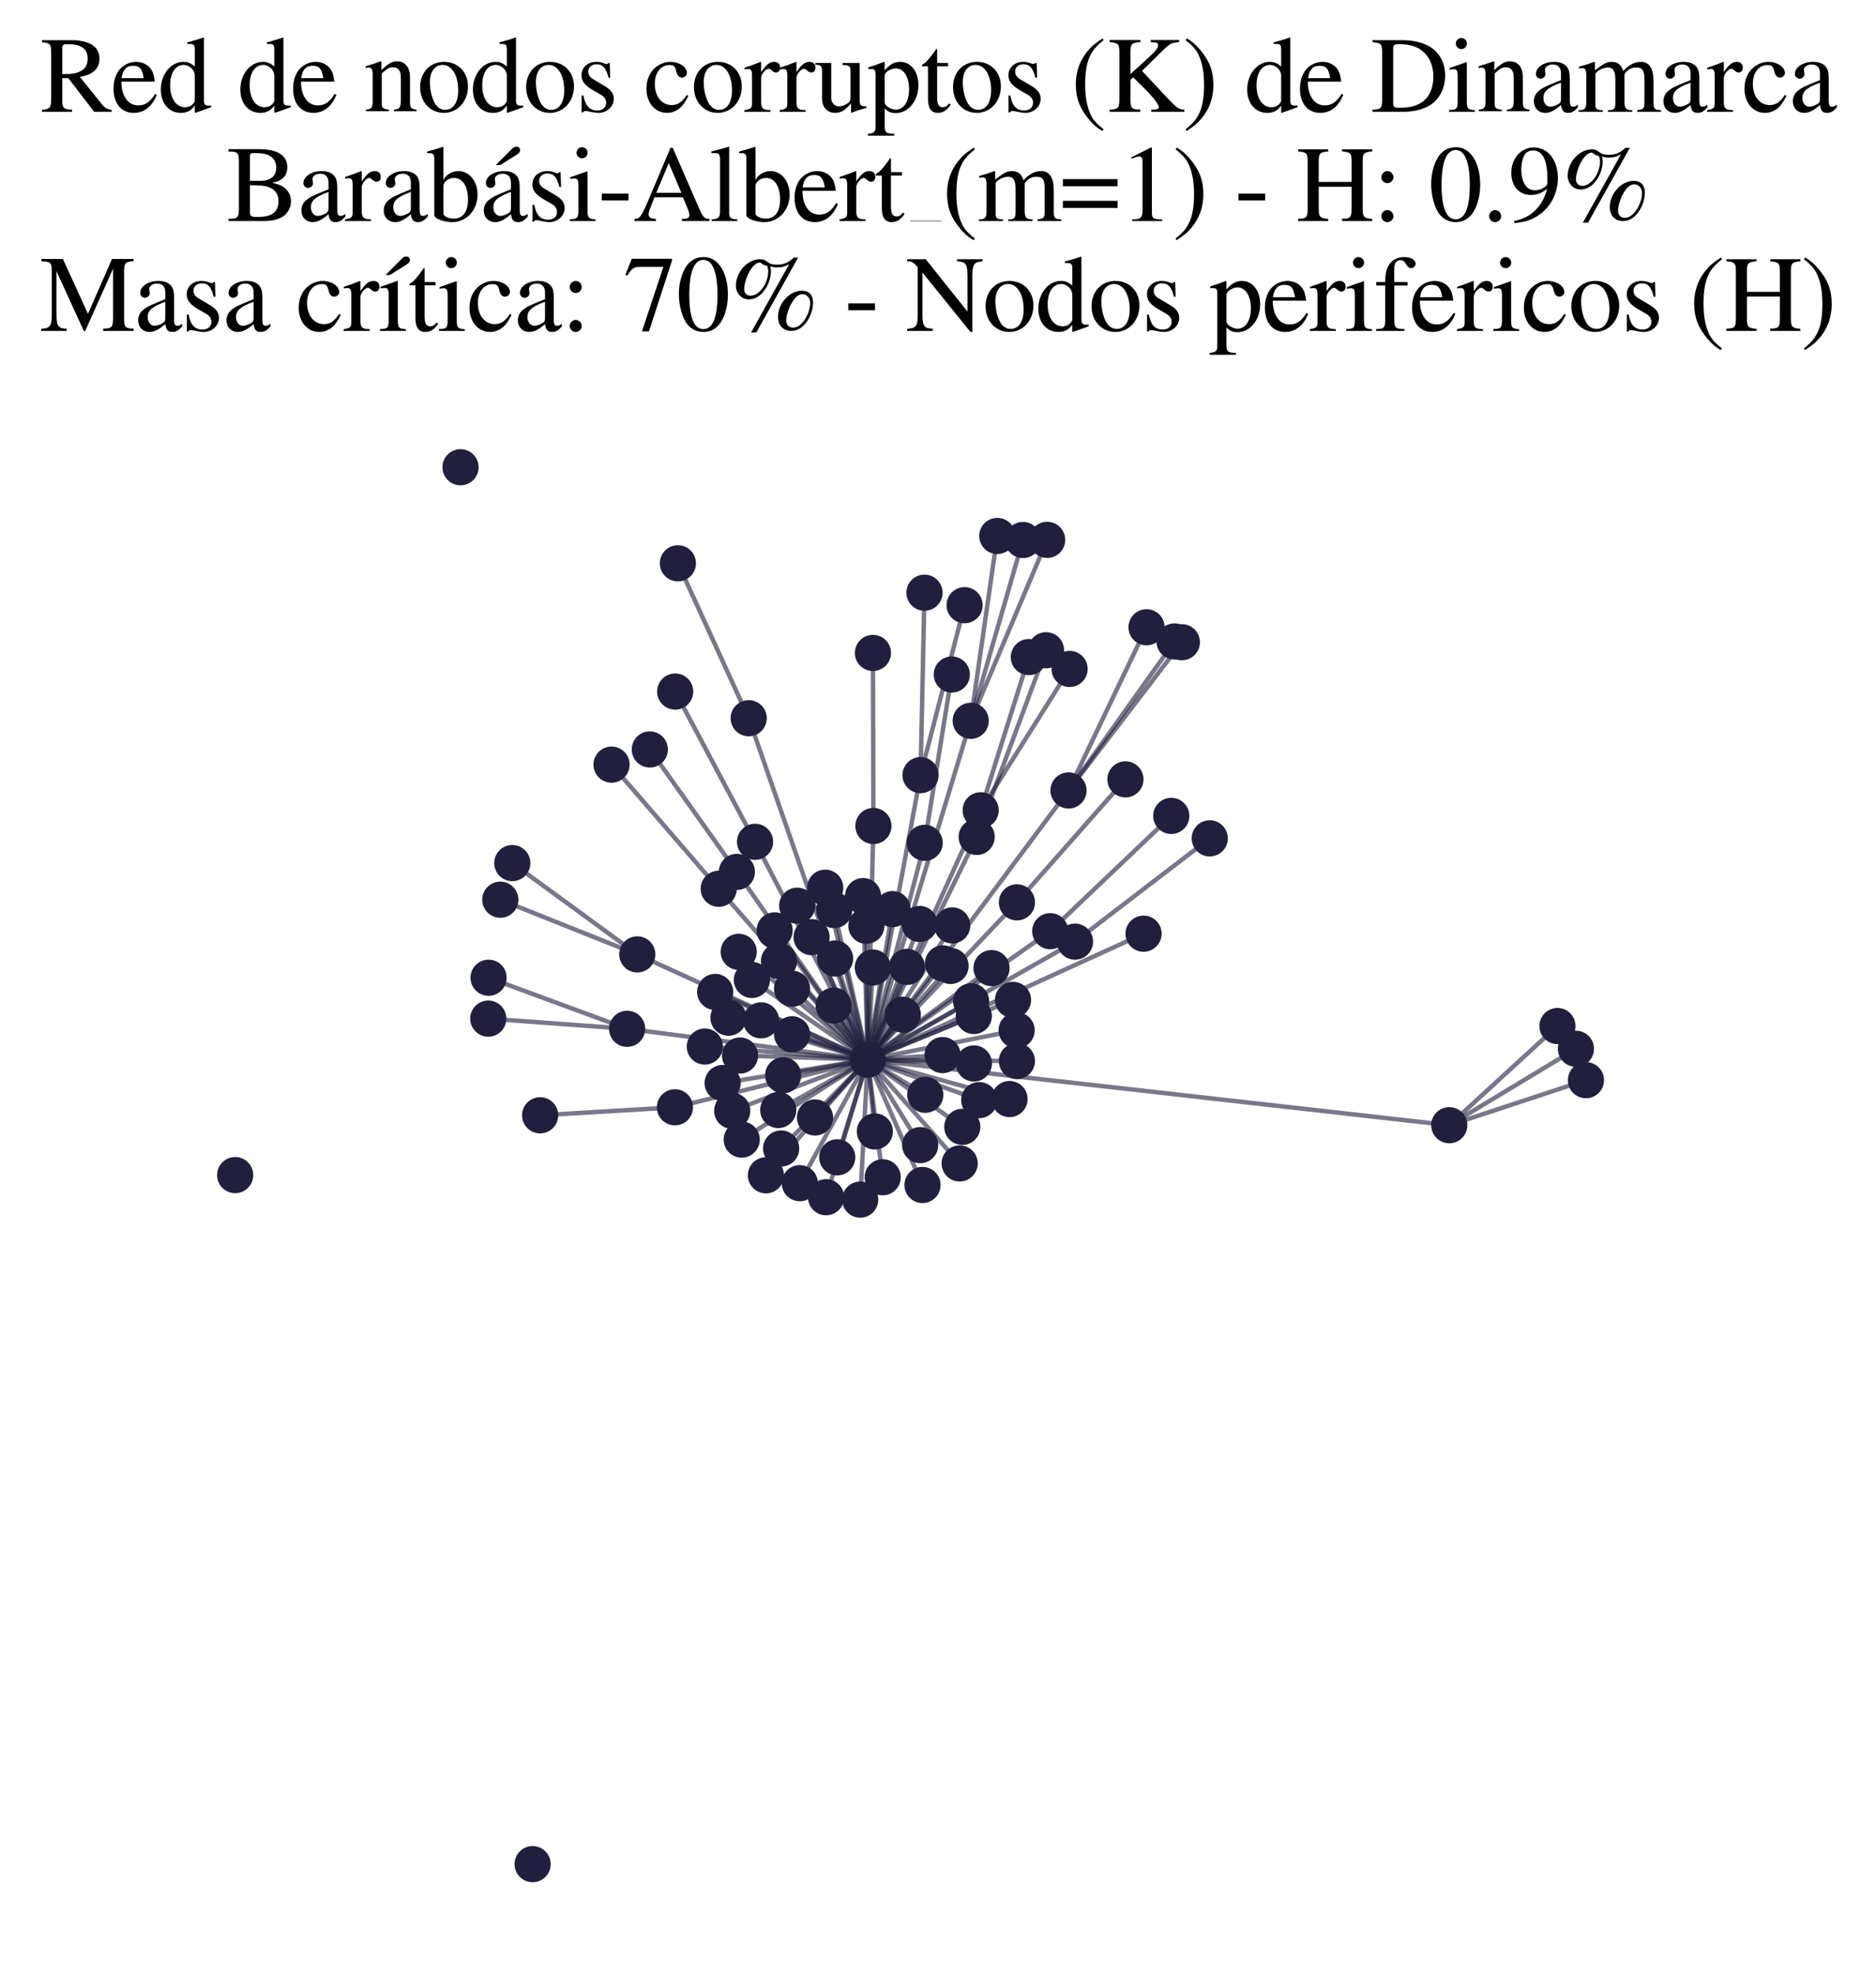 <?xml version="1.0" encoding="utf-8" standalone="no"?>
<!DOCTYPE svg PUBLIC "-//W3C//DTD SVG 1.1//EN"
  "http://www.w3.org/Graphics/SVG/1.1/DTD/svg11.dtd">
<svg xmlns:xlink="http://www.w3.org/1999/xlink" width="169.253pt" height="178.045pt" viewBox="0 0 169.253 178.045" xmlns="http://www.w3.org/2000/svg" version="1.1">
 <defs>
  <style type="text/css">*{stroke-linejoin: round; stroke-linecap: butt}</style>
 </defs>
 <g id="figure_1">
  <g id="patch_1">
   <path d="M 0 178.045 
L 169.253 178.045 
L 169.253 0 
L 0 0 
z
" style="fill: #ffffff"/>
  </g>
  <g id="axes_1">
   <g id="LineCollection_1">
    <path d="M 78.285 95.587 
L 67.837 88.391 
" clip-path="url(#pcc030ea78a)" style="fill: none; stroke: #201f3d; stroke-opacity: 0.6; stroke-width: 0.4"/>
    <path d="M 78.285 95.587 
L 69.889 83.919 
" clip-path="url(#pcc030ea78a)" style="fill: none; stroke: #201f3d; stroke-opacity: 0.6; stroke-width: 0.4"/>
    <path d="M 78.285 95.587 
L 68.121 75.931 
" clip-path="url(#pcc030ea78a)" style="fill: none; stroke: #201f3d; stroke-opacity: 0.6; stroke-width: 0.4"/>
    <path d="M 78.285 95.587 
L 74.528 107.99 
" clip-path="url(#pcc030ea78a)" style="fill: none; stroke: #201f3d; stroke-opacity: 0.6; stroke-width: 0.4"/>
    <path d="M 78.285 95.587 
L 78.747 87.27 
" clip-path="url(#pcc030ea78a)" style="fill: none; stroke: #201f3d; stroke-opacity: 0.6; stroke-width: 0.4"/>
    <path d="M 78.285 95.587 
L 83.228 106.886 
" clip-path="url(#pcc030ea78a)" style="fill: none; stroke: #201f3d; stroke-opacity: 0.6; stroke-width: 0.4"/>
    <path d="M 78.285 95.587 
L 56.58 92.797 
" clip-path="url(#pcc030ea78a)" style="fill: none; stroke: #201f3d; stroke-opacity: 0.6; stroke-width: 0.4"/>
    <path d="M 78.285 95.587 
L 91.395 90.192 
" clip-path="url(#pcc030ea78a)" style="fill: none; stroke: #201f3d; stroke-opacity: 0.6; stroke-width: 0.4"/>
    <path d="M 78.285 95.587 
L 87.577 65.017 
" clip-path="url(#pcc030ea78a)" style="fill: none; stroke: #201f3d; stroke-opacity: 0.6; stroke-width: 0.4"/>
    <path d="M 78.285 95.587 
L 78.93 102.058 
" clip-path="url(#pcc030ea78a)" style="fill: none; stroke: #201f3d; stroke-opacity: 0.6; stroke-width: 0.4"/>
    <path d="M 78.285 95.587 
L 96.986 84.935 
" clip-path="url(#pcc030ea78a)" style="fill: none; stroke: #201f3d; stroke-opacity: 0.6; stroke-width: 0.4"/>
    <path d="M 78.285 95.587 
L 83.425 76.022 
" clip-path="url(#pcc030ea78a)" style="fill: none; stroke: #201f3d; stroke-opacity: 0.6; stroke-width: 0.4"/>
    <path d="M 78.285 95.587 
L 78.799 74.504 
" clip-path="url(#pcc030ea78a)" style="fill: none; stroke: #201f3d; stroke-opacity: 0.6; stroke-width: 0.4"/>
    <path d="M 78.285 95.587 
L 70.213 100.124 
" clip-path="url(#pcc030ea78a)" style="fill: none; stroke: #201f3d; stroke-opacity: 0.6; stroke-width: 0.4"/>
    <path d="M 78.285 95.587 
L 83.051 69.918 
" clip-path="url(#pcc030ea78a)" style="fill: none; stroke: #201f3d; stroke-opacity: 0.6; stroke-width: 0.4"/>
    <path d="M 78.285 95.587 
L 96.402 71.299 
" clip-path="url(#pcc030ea78a)" style="fill: none; stroke: #201f3d; stroke-opacity: 0.6; stroke-width: 0.4"/>
    <path d="M 78.285 95.587 
L 87.865 95.924 
" clip-path="url(#pcc030ea78a)" style="fill: none; stroke: #201f3d; stroke-opacity: 0.6; stroke-width: 0.4"/>
    <path d="M 78.285 95.587 
L 88.477 73.087 
" clip-path="url(#pcc030ea78a)" style="fill: none; stroke: #201f3d; stroke-opacity: 0.6; stroke-width: 0.4"/>
    <path d="M 78.285 95.587 
L 64.843 80.168 
" clip-path="url(#pcc030ea78a)" style="fill: none; stroke: #201f3d; stroke-opacity: 0.6; stroke-width: 0.4"/>
    <path d="M 78.285 95.587 
L 91.747 81.391 
" clip-path="url(#pcc030ea78a)" style="fill: none; stroke: #201f3d; stroke-opacity: 0.6; stroke-width: 0.4"/>
    <path d="M 78.285 95.587 
L 87.615 90.32 
" clip-path="url(#pcc030ea78a)" style="fill: none; stroke: #201f3d; stroke-opacity: 0.6; stroke-width: 0.4"/>
    <path d="M 78.285 95.587 
L 85.072 86.898 
" clip-path="url(#pcc030ea78a)" style="fill: none; stroke: #201f3d; stroke-opacity: 0.6; stroke-width: 0.4"/>
    <path d="M 78.285 95.587 
L 73.531 100.795 
" clip-path="url(#pcc030ea78a)" style="fill: none; stroke: #201f3d; stroke-opacity: 0.6; stroke-width: 0.4"/>
    <path d="M 78.285 95.587 
L 67.548 64.783 
" clip-path="url(#pcc030ea78a)" style="fill: none; stroke: #201f3d; stroke-opacity: 0.6; stroke-width: 0.4"/>
    <path d="M 78.285 95.587 
L 91.081 99.134 
" clip-path="url(#pcc030ea78a)" style="fill: none; stroke: #201f3d; stroke-opacity: 0.6; stroke-width: 0.4"/>
    <path d="M 78.285 95.587 
L 88.116 75.491 
" clip-path="url(#pcc030ea78a)" style="fill: none; stroke: #201f3d; stroke-opacity: 0.6; stroke-width: 0.4"/>
    <path d="M 78.285 95.587 
L 69.102 106.011 
" clip-path="url(#pcc030ea78a)" style="fill: none; stroke: #201f3d; stroke-opacity: 0.6; stroke-width: 0.4"/>
    <path d="M 78.285 95.587 
L 83.479 98.75 
" clip-path="url(#pcc030ea78a)" style="fill: none; stroke: #201f3d; stroke-opacity: 0.6; stroke-width: 0.4"/>
    <path d="M 78.285 95.587 
L 130.754 101.494 
" clip-path="url(#pcc030ea78a)" style="fill: none; stroke: #201f3d; stroke-opacity: 0.6; stroke-width: 0.4"/>
    <path d="M 78.285 95.587 
L 86.817 101.644 
" clip-path="url(#pcc030ea78a)" style="fill: none; stroke: #201f3d; stroke-opacity: 0.6; stroke-width: 0.4"/>
    <path d="M 78.285 95.587 
L 60.893 99.879 
" clip-path="url(#pcc030ea78a)" style="fill: none; stroke: #201f3d; stroke-opacity: 0.6; stroke-width: 0.4"/>
    <path d="M 78.285 95.587 
L 66.059 100.198 
" clip-path="url(#pcc030ea78a)" style="fill: none; stroke: #201f3d; stroke-opacity: 0.6; stroke-width: 0.4"/>
    <path d="M 78.285 95.587 
L 63.588 94.399 
" clip-path="url(#pcc030ea78a)" style="fill: none; stroke: #201f3d; stroke-opacity: 0.6; stroke-width: 0.4"/>
    <path d="M 78.285 95.587 
L 103.173 84.217 
" clip-path="url(#pcc030ea78a)" style="fill: none; stroke: #201f3d; stroke-opacity: 0.6; stroke-width: 0.4"/>
    <path d="M 78.285 95.587 
L 66.482 78.644 
" clip-path="url(#pcc030ea78a)" style="fill: none; stroke: #201f3d; stroke-opacity: 0.6; stroke-width: 0.4"/>
    <path d="M 78.285 95.587 
L 64.524 89.475 
" clip-path="url(#pcc030ea78a)" style="fill: none; stroke: #201f3d; stroke-opacity: 0.6; stroke-width: 0.4"/>
    <path d="M 78.285 95.587 
L 79.637 106.188 
" clip-path="url(#pcc030ea78a)" style="fill: none; stroke: #201f3d; stroke-opacity: 0.6; stroke-width: 0.4"/>
    <path d="M 78.285 95.587 
L 68.662 92.035 
" clip-path="url(#pcc030ea78a)" style="fill: none; stroke: #201f3d; stroke-opacity: 0.6; stroke-width: 0.4"/>
    <path d="M 78.285 95.587 
L 70.657 96.989 
" clip-path="url(#pcc030ea78a)" style="fill: none; stroke: #201f3d; stroke-opacity: 0.6; stroke-width: 0.4"/>
    <path d="M 78.285 95.587 
L 70.281 86.691 
" clip-path="url(#pcc030ea78a)" style="fill: none; stroke: #201f3d; stroke-opacity: 0.6; stroke-width: 0.4"/>
    <path d="M 78.285 95.587 
L 57.497 86.087 
" clip-path="url(#pcc030ea78a)" style="fill: none; stroke: #201f3d; stroke-opacity: 0.6; stroke-width: 0.4"/>
    <path d="M 78.285 95.587 
L 66.918 102.792 
" clip-path="url(#pcc030ea78a)" style="fill: none; stroke: #201f3d; stroke-opacity: 0.6; stroke-width: 0.4"/>
    <path d="M 78.285 95.587 
L 94.753 83.993 
" clip-path="url(#pcc030ea78a)" style="fill: none; stroke: #201f3d; stroke-opacity: 0.6; stroke-width: 0.4"/>
    <path d="M 78.285 95.587 
L 85.039 95.169 
" clip-path="url(#pcc030ea78a)" style="fill: none; stroke: #201f3d; stroke-opacity: 0.6; stroke-width: 0.4"/>
    <path d="M 78.285 95.587 
L 78.164 83.507 
" clip-path="url(#pcc030ea78a)" style="fill: none; stroke: #201f3d; stroke-opacity: 0.6; stroke-width: 0.4"/>
    <path d="M 78.285 95.587 
L 85.909 83.472 
" clip-path="url(#pcc030ea78a)" style="fill: none; stroke: #201f3d; stroke-opacity: 0.6; stroke-width: 0.4"/>
    <path d="M 78.285 95.587 
L 65.196 97.687 
" clip-path="url(#pcc030ea78a)" style="fill: none; stroke: #201f3d; stroke-opacity: 0.6; stroke-width: 0.4"/>
    <path d="M 78.285 95.587 
L 89.455 87.322 
" clip-path="url(#pcc030ea78a)" style="fill: none; stroke: #201f3d; stroke-opacity: 0.6; stroke-width: 0.4"/>
    <path d="M 78.285 95.587 
L 71.461 93.295 
" clip-path="url(#pcc030ea78a)" style="fill: none; stroke: #201f3d; stroke-opacity: 0.6; stroke-width: 0.4"/>
    <path d="M 78.285 95.587 
L 74.449 80.072 
" clip-path="url(#pcc030ea78a)" style="fill: none; stroke: #201f3d; stroke-opacity: 0.6; stroke-width: 0.4"/>
    <path d="M 78.285 95.587 
L 80.525 82.005 
" clip-path="url(#pcc030ea78a)" style="fill: none; stroke: #201f3d; stroke-opacity: 0.6; stroke-width: 0.4"/>
    <path d="M 78.285 95.587 
L 73.221 84.532 
" clip-path="url(#pcc030ea78a)" style="fill: none; stroke: #201f3d; stroke-opacity: 0.6; stroke-width: 0.4"/>
    <path d="M 78.285 95.587 
L 75.344 86.458 
" clip-path="url(#pcc030ea78a)" style="fill: none; stroke: #201f3d; stroke-opacity: 0.6; stroke-width: 0.4"/>
    <path d="M 78.285 95.587 
L 88.346 99.231 
" clip-path="url(#pcc030ea78a)" style="fill: none; stroke: #201f3d; stroke-opacity: 0.6; stroke-width: 0.4"/>
    <path d="M 78.285 95.587 
L 85.76 87.128 
" clip-path="url(#pcc030ea78a)" style="fill: none; stroke: #201f3d; stroke-opacity: 0.6; stroke-width: 0.4"/>
    <path d="M 78.285 95.587 
L 77.867 80.828 
" clip-path="url(#pcc030ea78a)" style="fill: none; stroke: #201f3d; stroke-opacity: 0.6; stroke-width: 0.4"/>
    <path d="M 78.285 95.587 
L 91.72 92.932 
" clip-path="url(#pcc030ea78a)" style="fill: none; stroke: #201f3d; stroke-opacity: 0.6; stroke-width: 0.4"/>
    <path d="M 78.285 95.587 
L 72.158 106.724 
" clip-path="url(#pcc030ea78a)" style="fill: none; stroke: #201f3d; stroke-opacity: 0.6; stroke-width: 0.4"/>
    <path d="M 78.285 95.587 
L 75.537 104.389 
" clip-path="url(#pcc030ea78a)" style="fill: none; stroke: #201f3d; stroke-opacity: 0.6; stroke-width: 0.4"/>
    <path d="M 78.285 95.587 
L 82.965 83.342 
" clip-path="url(#pcc030ea78a)" style="fill: none; stroke: #201f3d; stroke-opacity: 0.6; stroke-width: 0.4"/>
    <path d="M 78.285 95.587 
L 65.722 91.797 
" clip-path="url(#pcc030ea78a)" style="fill: none; stroke: #201f3d; stroke-opacity: 0.6; stroke-width: 0.4"/>
    <path d="M 78.285 95.587 
L 86.581 104.942 
" clip-path="url(#pcc030ea78a)" style="fill: none; stroke: #201f3d; stroke-opacity: 0.6; stroke-width: 0.4"/>
    <path d="M 78.285 95.587 
L 66.647 85.854 
" clip-path="url(#pcc030ea78a)" style="fill: none; stroke: #201f3d; stroke-opacity: 0.6; stroke-width: 0.4"/>
    <path d="M 78.285 95.587 
L 87.857 91.643 
" clip-path="url(#pcc030ea78a)" style="fill: none; stroke: #201f3d; stroke-opacity: 0.6; stroke-width: 0.4"/>
    <path d="M 78.285 95.587 
L 71.925 81.693 
" clip-path="url(#pcc030ea78a)" style="fill: none; stroke: #201f3d; stroke-opacity: 0.6; stroke-width: 0.4"/>
    <path d="M 78.285 95.587 
L 81.45 91.526 
" clip-path="url(#pcc030ea78a)" style="fill: none; stroke: #201f3d; stroke-opacity: 0.6; stroke-width: 0.4"/>
    <path d="M 78.285 95.587 
L 75.217 90.702 
" clip-path="url(#pcc030ea78a)" style="fill: none; stroke: #201f3d; stroke-opacity: 0.6; stroke-width: 0.4"/>
    <path d="M 78.285 95.587 
L 71.459 89.182 
" clip-path="url(#pcc030ea78a)" style="fill: none; stroke: #201f3d; stroke-opacity: 0.6; stroke-width: 0.4"/>
    <path d="M 78.285 95.587 
L 83.018 103.29 
" clip-path="url(#pcc030ea78a)" style="fill: none; stroke: #201f3d; stroke-opacity: 0.6; stroke-width: 0.4"/>
    <path d="M 78.285 95.587 
L 75.26 82.09 
" clip-path="url(#pcc030ea78a)" style="fill: none; stroke: #201f3d; stroke-opacity: 0.6; stroke-width: 0.4"/>
    <path d="M 78.285 95.587 
L 91.745 95.706 
" clip-path="url(#pcc030ea78a)" style="fill: none; stroke: #201f3d; stroke-opacity: 0.6; stroke-width: 0.4"/>
    <path d="M 78.285 95.587 
L 81.825 87.213 
" clip-path="url(#pcc030ea78a)" style="fill: none; stroke: #201f3d; stroke-opacity: 0.6; stroke-width: 0.4"/>
    <path d="M 78.285 95.587 
L 70.475 103.594 
" clip-path="url(#pcc030ea78a)" style="fill: none; stroke: #201f3d; stroke-opacity: 0.6; stroke-width: 0.4"/>
    <path d="M 78.285 95.587 
L 66.767 95.206 
" clip-path="url(#pcc030ea78a)" style="fill: none; stroke: #201f3d; stroke-opacity: 0.6; stroke-width: 0.4"/>
    <path d="M 78.285 95.587 
L 77.61 108.205 
" clip-path="url(#pcc030ea78a)" style="fill: none; stroke: #201f3d; stroke-opacity: 0.6; stroke-width: 0.4"/>
    <path d="M 140.513 92.549 
L 130.754 101.494 
" clip-path="url(#pcc030ea78a)" style="fill: none; stroke: #201f3d; stroke-opacity: 0.6; stroke-width: 0.4"/>
    <path d="M 101.537 70.299 
L 91.747 81.391 
" clip-path="url(#pcc030ea78a)" style="fill: none; stroke: #201f3d; stroke-opacity: 0.6; stroke-width: 0.4"/>
    <path d="M 68.121 75.931 
L 60.914 62.378 
" clip-path="url(#pcc030ea78a)" style="fill: none; stroke: #201f3d; stroke-opacity: 0.6; stroke-width: 0.4"/>
    <path d="M 143.084 97.431 
L 130.754 101.494 
" clip-path="url(#pcc030ea78a)" style="fill: none; stroke: #201f3d; stroke-opacity: 0.6; stroke-width: 0.4"/>
    <path d="M 56.58 92.797 
L 44.051 91.88 
" clip-path="url(#pcc030ea78a)" style="fill: none; stroke: #201f3d; stroke-opacity: 0.6; stroke-width: 0.4"/>
    <path d="M 56.58 92.797 
L 44.079 88.191 
" clip-path="url(#pcc030ea78a)" style="fill: none; stroke: #201f3d; stroke-opacity: 0.6; stroke-width: 0.4"/>
    <path d="M 105.968 57.859 
L 96.402 71.299 
" clip-path="url(#pcc030ea78a)" style="fill: none; stroke: #201f3d; stroke-opacity: 0.6; stroke-width: 0.4"/>
    <path d="M 87.577 65.017 
L 92.292 48.708 
" clip-path="url(#pcc030ea78a)" style="fill: none; stroke: #201f3d; stroke-opacity: 0.6; stroke-width: 0.4"/>
    <path d="M 87.577 65.017 
L 94.475 48.695 
" clip-path="url(#pcc030ea78a)" style="fill: none; stroke: #201f3d; stroke-opacity: 0.6; stroke-width: 0.4"/>
    <path d="M 87.577 65.017 
L 89.978 48.344 
" clip-path="url(#pcc030ea78a)" style="fill: none; stroke: #201f3d; stroke-opacity: 0.6; stroke-width: 0.4"/>
    <path d="M 103.44 56.578 
L 96.402 71.299 
" clip-path="url(#pcc030ea78a)" style="fill: none; stroke: #201f3d; stroke-opacity: 0.6; stroke-width: 0.4"/>
    <path d="M 96.986 84.935 
L 109.144 75.62 
" clip-path="url(#pcc030ea78a)" style="fill: none; stroke: #201f3d; stroke-opacity: 0.6; stroke-width: 0.4"/>
    <path d="M 83.425 76.022 
L 85.872 60.841 
" clip-path="url(#pcc030ea78a)" style="fill: none; stroke: #201f3d; stroke-opacity: 0.6; stroke-width: 0.4"/>
    <path d="M 78.799 74.504 
L 78.757 58.895 
" clip-path="url(#pcc030ea78a)" style="fill: none; stroke: #201f3d; stroke-opacity: 0.6; stroke-width: 0.4"/>
    <path d="M 105.673 73.593 
L 94.753 83.993 
" clip-path="url(#pcc030ea78a)" style="fill: none; stroke: #201f3d; stroke-opacity: 0.6; stroke-width: 0.4"/>
    <path d="M 94.373 58.653 
L 88.116 75.491 
" clip-path="url(#pcc030ea78a)" style="fill: none; stroke: #201f3d; stroke-opacity: 0.6; stroke-width: 0.4"/>
    <path d="M 46.219 77.85 
L 57.497 86.087 
" clip-path="url(#pcc030ea78a)" style="fill: none; stroke: #201f3d; stroke-opacity: 0.6; stroke-width: 0.4"/>
    <path d="M 83.051 69.918 
L 87.025 54.589 
" clip-path="url(#pcc030ea78a)" style="fill: none; stroke: #201f3d; stroke-opacity: 0.6; stroke-width: 0.4"/>
    <path d="M 83.051 69.918 
L 83.408 53.461 
" clip-path="url(#pcc030ea78a)" style="fill: none; stroke: #201f3d; stroke-opacity: 0.6; stroke-width: 0.4"/>
    <path d="M 96.402 71.299 
L 106.627 57.928 
" clip-path="url(#pcc030ea78a)" style="fill: none; stroke: #201f3d; stroke-opacity: 0.6; stroke-width: 0.4"/>
    <path d="M 88.477 73.087 
L 96.499 60.337 
" clip-path="url(#pcc030ea78a)" style="fill: none; stroke: #201f3d; stroke-opacity: 0.6; stroke-width: 0.4"/>
    <path d="M 88.477 73.087 
L 92.823 59.268 
" clip-path="url(#pcc030ea78a)" style="fill: none; stroke: #201f3d; stroke-opacity: 0.6; stroke-width: 0.4"/>
    <path d="M 64.843 80.168 
L 55.172 68.97 
" clip-path="url(#pcc030ea78a)" style="fill: none; stroke: #201f3d; stroke-opacity: 0.6; stroke-width: 0.4"/>
    <path d="M 58.626 67.6 
L 66.482 78.644 
" clip-path="url(#pcc030ea78a)" style="fill: none; stroke: #201f3d; stroke-opacity: 0.6; stroke-width: 0.4"/>
    <path d="M 67.548 64.783 
L 61.159 50.811 
" clip-path="url(#pcc030ea78a)" style="fill: none; stroke: #201f3d; stroke-opacity: 0.6; stroke-width: 0.4"/>
    <path d="M 130.754 101.494 
L 142.181 94.6 
" clip-path="url(#pcc030ea78a)" style="fill: none; stroke: #201f3d; stroke-opacity: 0.6; stroke-width: 0.4"/>
    <path d="M 60.893 99.879 
L 48.731 100.6 
" clip-path="url(#pcc030ea78a)" style="fill: none; stroke: #201f3d; stroke-opacity: 0.6; stroke-width: 0.4"/>
    <path d="M 57.497 86.087 
L 45.14 81.153 
" clip-path="url(#pcc030ea78a)" style="fill: none; stroke: #201f3d; stroke-opacity: 0.6; stroke-width: 0.4"/>
   </g>
   <g id="PathCollection_1">
    <defs>
     <path id="mbc642ce5da" d="M 0 1.581 
C 0.419 1.581 0.822 1.415 1.118 1.118 
C 1.415 0.822 1.581 0.419 1.581 0 
C 1.581 -0.419 1.415 -0.822 1.118 -1.118 
C 0.822 -1.415 0.419 -1.581 0 -1.581 
C -0.419 -1.581 -0.822 -1.415 -1.118 -1.118 
C -1.415 -0.822 -1.581 -0.419 -1.581 0 
C -1.581 0.419 -1.415 0.822 -1.118 1.118 
C -0.822 1.415 -0.419 1.581 0 1.581 
z
" style="stroke: #201f3d; stroke-width: 0.1"/>
    </defs>
    <g clip-path="url(#pcc030ea78a)">
     <use xlink:href="#mbc642ce5da" x="81.825" y="87.213" style="fill: #201f3d; stroke: #201f3d; stroke-width: 0.1"/>
     <use xlink:href="#mbc642ce5da" x="92.292" y="48.708" style="fill: #201f3d; stroke: #201f3d; stroke-width: 0.1"/>
     <use xlink:href="#mbc642ce5da" x="85.76" y="87.128" style="fill: #201f3d; stroke: #201f3d; stroke-width: 0.1"/>
     <use xlink:href="#mbc642ce5da" x="91.747" y="81.391" style="fill: #201f3d; stroke: #201f3d; stroke-width: 0.1"/>
     <use xlink:href="#mbc642ce5da" x="87.615" y="90.32" style="fill: #201f3d; stroke: #201f3d; stroke-width: 0.1"/>
     <use xlink:href="#mbc642ce5da" x="71.459" y="89.182" style="fill: #201f3d; stroke: #201f3d; stroke-width: 0.1"/>
     <use xlink:href="#mbc642ce5da" x="66.918" y="102.792" style="fill: #201f3d; stroke: #201f3d; stroke-width: 0.1"/>
     <use xlink:href="#mbc642ce5da" x="74.449" y="80.072" style="fill: #201f3d; stroke: #201f3d; stroke-width: 0.1"/>
     <use xlink:href="#mbc642ce5da" x="73.221" y="84.532" style="fill: #201f3d; stroke: #201f3d; stroke-width: 0.1"/>
     <use xlink:href="#mbc642ce5da" x="103.173" y="84.217" style="fill: #201f3d; stroke: #201f3d; stroke-width: 0.1"/>
     <use xlink:href="#mbc642ce5da" x="88.346" y="99.231" style="fill: #201f3d; stroke: #201f3d; stroke-width: 0.1"/>
     <use xlink:href="#mbc642ce5da" x="94.373" y="58.653" style="fill: #201f3d; stroke: #201f3d; stroke-width: 0.1"/>
     <use xlink:href="#mbc642ce5da" x="140.513" y="92.549" style="fill: #201f3d; stroke: #201f3d; stroke-width: 0.1"/>
     <use xlink:href="#mbc642ce5da" x="48.731" y="100.6" style="fill: #201f3d; stroke: #201f3d; stroke-width: 0.1"/>
     <use xlink:href="#mbc642ce5da" x="55.172" y="68.97" style="fill: #201f3d; stroke: #201f3d; stroke-width: 0.1"/>
     <use xlink:href="#mbc642ce5da" x="60.914" y="62.378" style="fill: #201f3d; stroke: #201f3d; stroke-width: 0.1"/>
     <use xlink:href="#mbc642ce5da" x="103.44" y="56.578" style="fill: #201f3d; stroke: #201f3d; stroke-width: 0.1"/>
     <use xlink:href="#mbc642ce5da" x="83.228" y="106.886" style="fill: #201f3d; stroke: #201f3d; stroke-width: 0.1"/>
     <use xlink:href="#mbc642ce5da" x="91.081" y="99.134" style="fill: #201f3d; stroke: #201f3d; stroke-width: 0.1"/>
     <use xlink:href="#mbc642ce5da" x="58.626" y="67.6" style="fill: #201f3d; stroke: #201f3d; stroke-width: 0.1"/>
     <use xlink:href="#mbc642ce5da" x="45.14" y="81.153" style="fill: #201f3d; stroke: #201f3d; stroke-width: 0.1"/>
     <use xlink:href="#mbc642ce5da" x="70.657" y="96.989" style="fill: #201f3d; stroke: #201f3d; stroke-width: 0.1"/>
     <use xlink:href="#mbc642ce5da" x="79.637" y="106.188" style="fill: #201f3d; stroke: #201f3d; stroke-width: 0.1"/>
     <use xlink:href="#mbc642ce5da" x="57.497" y="86.087" style="fill: #201f3d; stroke: #201f3d; stroke-width: 0.1"/>
     <use xlink:href="#mbc642ce5da" x="77.61" y="108.205" style="fill: #201f3d; stroke: #201f3d; stroke-width: 0.1"/>
     <use xlink:href="#mbc642ce5da" x="86.817" y="101.644" style="fill: #201f3d; stroke: #201f3d; stroke-width: 0.1"/>
     <use xlink:href="#mbc642ce5da" x="69.102" y="106.011" style="fill: #201f3d; stroke: #201f3d; stroke-width: 0.1"/>
     <use xlink:href="#mbc642ce5da" x="83.051" y="69.918" style="fill: #201f3d; stroke: #201f3d; stroke-width: 0.1"/>
     <use xlink:href="#mbc642ce5da" x="88.116" y="75.491" style="fill: #201f3d; stroke: #201f3d; stroke-width: 0.1"/>
     <use xlink:href="#mbc642ce5da" x="78.757" y="58.895" style="fill: #201f3d; stroke: #201f3d; stroke-width: 0.1"/>
     <use xlink:href="#mbc642ce5da" x="83.425" y="76.022" style="fill: #201f3d; stroke: #201f3d; stroke-width: 0.1"/>
     <use xlink:href="#mbc642ce5da" x="78.164" y="83.507" style="fill: #201f3d; stroke: #201f3d; stroke-width: 0.1"/>
     <use xlink:href="#mbc642ce5da" x="44.051" y="91.88" style="fill: #201f3d; stroke: #201f3d; stroke-width: 0.1"/>
     <use xlink:href="#mbc642ce5da" x="130.754" y="101.494" style="fill: #201f3d; stroke: #201f3d; stroke-width: 0.1"/>
     <use xlink:href="#mbc642ce5da" x="69.889" y="83.919" style="fill: #201f3d; stroke: #201f3d; stroke-width: 0.1"/>
     <use xlink:href="#mbc642ce5da" x="21.217" y="105.993" style="fill: #201f3d; stroke: #201f3d; stroke-width: 0.1"/>
     <use xlink:href="#mbc642ce5da" x="67.837" y="88.391" style="fill: #201f3d; stroke: #201f3d; stroke-width: 0.1"/>
     <use xlink:href="#mbc642ce5da" x="87.857" y="91.643" style="fill: #201f3d; stroke: #201f3d; stroke-width: 0.1"/>
     <use xlink:href="#mbc642ce5da" x="87.865" y="95.924" style="fill: #201f3d; stroke: #201f3d; stroke-width: 0.1"/>
     <use xlink:href="#mbc642ce5da" x="68.121" y="75.931" style="fill: #201f3d; stroke: #201f3d; stroke-width: 0.1"/>
     <use xlink:href="#mbc642ce5da" x="89.978" y="48.344" style="fill: #201f3d; stroke: #201f3d; stroke-width: 0.1"/>
     <use xlink:href="#mbc642ce5da" x="41.55" y="42.145" style="fill: #201f3d; stroke: #201f3d; stroke-width: 0.1"/>
     <use xlink:href="#mbc642ce5da" x="81.45" y="91.526" style="fill: #201f3d; stroke: #201f3d; stroke-width: 0.1"/>
     <use xlink:href="#mbc642ce5da" x="96.986" y="84.935" style="fill: #201f3d; stroke: #201f3d; stroke-width: 0.1"/>
     <use xlink:href="#mbc642ce5da" x="75.26" y="82.09" style="fill: #201f3d; stroke: #201f3d; stroke-width: 0.1"/>
     <use xlink:href="#mbc642ce5da" x="60.893" y="99.879" style="fill: #201f3d; stroke: #201f3d; stroke-width: 0.1"/>
     <use xlink:href="#mbc642ce5da" x="72.158" y="106.724" style="fill: #201f3d; stroke: #201f3d; stroke-width: 0.1"/>
     <use xlink:href="#mbc642ce5da" x="74.528" y="107.99" style="fill: #201f3d; stroke: #201f3d; stroke-width: 0.1"/>
     <use xlink:href="#mbc642ce5da" x="142.181" y="94.6" style="fill: #201f3d; stroke: #201f3d; stroke-width: 0.1"/>
     <use xlink:href="#mbc642ce5da" x="94.475" y="48.695" style="fill: #201f3d; stroke: #201f3d; stroke-width: 0.1"/>
     <use xlink:href="#mbc642ce5da" x="46.219" y="77.85" style="fill: #201f3d; stroke: #201f3d; stroke-width: 0.1"/>
     <use xlink:href="#mbc642ce5da" x="63.588" y="94.399" style="fill: #201f3d; stroke: #201f3d; stroke-width: 0.1"/>
     <use xlink:href="#mbc642ce5da" x="85.072" y="86.898" style="fill: #201f3d; stroke: #201f3d; stroke-width: 0.1"/>
     <use xlink:href="#mbc642ce5da" x="78.799" y="74.504" style="fill: #201f3d; stroke: #201f3d; stroke-width: 0.1"/>
     <use xlink:href="#mbc642ce5da" x="94.753" y="83.993" style="fill: #201f3d; stroke: #201f3d; stroke-width: 0.1"/>
     <use xlink:href="#mbc642ce5da" x="85.039" y="95.169" style="fill: #201f3d; stroke: #201f3d; stroke-width: 0.1"/>
     <use xlink:href="#mbc642ce5da" x="83.018" y="103.29" style="fill: #201f3d; stroke: #201f3d; stroke-width: 0.1"/>
     <use xlink:href="#mbc642ce5da" x="80.525" y="82.005" style="fill: #201f3d; stroke: #201f3d; stroke-width: 0.1"/>
     <use xlink:href="#mbc642ce5da" x="64.524" y="89.475" style="fill: #201f3d; stroke: #201f3d; stroke-width: 0.1"/>
     <use xlink:href="#mbc642ce5da" x="75.344" y="86.458" style="fill: #201f3d; stroke: #201f3d; stroke-width: 0.1"/>
     <use xlink:href="#mbc642ce5da" x="64.843" y="80.168" style="fill: #201f3d; stroke: #201f3d; stroke-width: 0.1"/>
     <use xlink:href="#mbc642ce5da" x="66.482" y="78.644" style="fill: #201f3d; stroke: #201f3d; stroke-width: 0.1"/>
     <use xlink:href="#mbc642ce5da" x="96.402" y="71.299" style="fill: #201f3d; stroke: #201f3d; stroke-width: 0.1"/>
     <use xlink:href="#mbc642ce5da" x="77.867" y="80.828" style="fill: #201f3d; stroke: #201f3d; stroke-width: 0.1"/>
     <use xlink:href="#mbc642ce5da" x="66.059" y="100.198" style="fill: #201f3d; stroke: #201f3d; stroke-width: 0.1"/>
     <use xlink:href="#mbc642ce5da" x="91.745" y="95.706" style="fill: #201f3d; stroke: #201f3d; stroke-width: 0.1"/>
     <use xlink:href="#mbc642ce5da" x="85.909" y="83.472" style="fill: #201f3d; stroke: #201f3d; stroke-width: 0.1"/>
     <use xlink:href="#mbc642ce5da" x="65.722" y="91.797" style="fill: #201f3d; stroke: #201f3d; stroke-width: 0.1"/>
     <use xlink:href="#mbc642ce5da" x="91.395" y="90.192" style="fill: #201f3d; stroke: #201f3d; stroke-width: 0.1"/>
     <use xlink:href="#mbc642ce5da" x="66.767" y="95.206" style="fill: #201f3d; stroke: #201f3d; stroke-width: 0.1"/>
     <use xlink:href="#mbc642ce5da" x="68.662" y="92.035" style="fill: #201f3d; stroke: #201f3d; stroke-width: 0.1"/>
     <use xlink:href="#mbc642ce5da" x="65.196" y="97.687" style="fill: #201f3d; stroke: #201f3d; stroke-width: 0.1"/>
     <use xlink:href="#mbc642ce5da" x="92.823" y="59.268" style="fill: #201f3d; stroke: #201f3d; stroke-width: 0.1"/>
     <use xlink:href="#mbc642ce5da" x="85.872" y="60.841" style="fill: #201f3d; stroke: #201f3d; stroke-width: 0.1"/>
     <use xlink:href="#mbc642ce5da" x="44.079" y="88.191" style="fill: #201f3d; stroke: #201f3d; stroke-width: 0.1"/>
     <use xlink:href="#mbc642ce5da" x="70.475" y="103.594" style="fill: #201f3d; stroke: #201f3d; stroke-width: 0.1"/>
     <use xlink:href="#mbc642ce5da" x="67.548" y="64.783" style="fill: #201f3d; stroke: #201f3d; stroke-width: 0.1"/>
     <use xlink:href="#mbc642ce5da" x="83.408" y="53.461" style="fill: #201f3d; stroke: #201f3d; stroke-width: 0.1"/>
     <use xlink:href="#mbc642ce5da" x="73.531" y="100.795" style="fill: #201f3d; stroke: #201f3d; stroke-width: 0.1"/>
     <use xlink:href="#mbc642ce5da" x="86.581" y="104.942" style="fill: #201f3d; stroke: #201f3d; stroke-width: 0.1"/>
     <use xlink:href="#mbc642ce5da" x="70.213" y="100.124" style="fill: #201f3d; stroke: #201f3d; stroke-width: 0.1"/>
     <use xlink:href="#mbc642ce5da" x="71.925" y="81.693" style="fill: #201f3d; stroke: #201f3d; stroke-width: 0.1"/>
     <use xlink:href="#mbc642ce5da" x="105.673" y="73.593" style="fill: #201f3d; stroke: #201f3d; stroke-width: 0.1"/>
     <use xlink:href="#mbc642ce5da" x="101.537" y="70.299" style="fill: #201f3d; stroke: #201f3d; stroke-width: 0.1"/>
     <use xlink:href="#mbc642ce5da" x="75.537" y="104.389" style="fill: #201f3d; stroke: #201f3d; stroke-width: 0.1"/>
     <use xlink:href="#mbc642ce5da" x="70.281" y="86.691" style="fill: #201f3d; stroke: #201f3d; stroke-width: 0.1"/>
     <use xlink:href="#mbc642ce5da" x="78.747" y="87.27" style="fill: #201f3d; stroke: #201f3d; stroke-width: 0.1"/>
     <use xlink:href="#mbc642ce5da" x="143.084" y="97.431" style="fill: #201f3d; stroke: #201f3d; stroke-width: 0.1"/>
     <use xlink:href="#mbc642ce5da" x="66.647" y="85.854" style="fill: #201f3d; stroke: #201f3d; stroke-width: 0.1"/>
     <use xlink:href="#mbc642ce5da" x="87.577" y="65.017" style="fill: #201f3d; stroke: #201f3d; stroke-width: 0.1"/>
     <use xlink:href="#mbc642ce5da" x="75.217" y="90.702" style="fill: #201f3d; stroke: #201f3d; stroke-width: 0.1"/>
     <use xlink:href="#mbc642ce5da" x="89.455" y="87.322" style="fill: #201f3d; stroke: #201f3d; stroke-width: 0.1"/>
     <use xlink:href="#mbc642ce5da" x="56.58" y="92.797" style="fill: #201f3d; stroke: #201f3d; stroke-width: 0.1"/>
     <use xlink:href="#mbc642ce5da" x="91.72" y="92.932" style="fill: #201f3d; stroke: #201f3d; stroke-width: 0.1"/>
     <use xlink:href="#mbc642ce5da" x="71.461" y="93.295" style="fill: #201f3d; stroke: #201f3d; stroke-width: 0.1"/>
     <use xlink:href="#mbc642ce5da" x="48.053" y="168.145" style="fill: #201f3d; stroke: #201f3d; stroke-width: 0.1"/>
     <use xlink:href="#mbc642ce5da" x="109.144" y="75.62" style="fill: #201f3d; stroke: #201f3d; stroke-width: 0.1"/>
     <use xlink:href="#mbc642ce5da" x="83.479" y="98.75" style="fill: #201f3d; stroke: #201f3d; stroke-width: 0.1"/>
     <use xlink:href="#mbc642ce5da" x="88.477" y="73.087" style="fill: #201f3d; stroke: #201f3d; stroke-width: 0.1"/>
     <use xlink:href="#mbc642ce5da" x="61.159" y="50.811" style="fill: #201f3d; stroke: #201f3d; stroke-width: 0.1"/>
     <use xlink:href="#mbc642ce5da" x="105.968" y="57.859" style="fill: #201f3d; stroke: #201f3d; stroke-width: 0.1"/>
     <use xlink:href="#mbc642ce5da" x="78.285" y="95.587" style="fill: #201f3d; stroke: #201f3d; stroke-width: 0.1"/>
     <use xlink:href="#mbc642ce5da" x="106.627" y="57.928" style="fill: #201f3d; stroke: #201f3d; stroke-width: 0.1"/>
     <use xlink:href="#mbc642ce5da" x="82.965" y="83.342" style="fill: #201f3d; stroke: #201f3d; stroke-width: 0.1"/>
     <use xlink:href="#mbc642ce5da" x="87.025" y="54.589" style="fill: #201f3d; stroke: #201f3d; stroke-width: 0.1"/>
     <use xlink:href="#mbc642ce5da" x="96.499" y="60.337" style="fill: #201f3d; stroke: #201f3d; stroke-width: 0.1"/>
     <use xlink:href="#mbc642ce5da" x="78.93" y="102.058" style="fill: #201f3d; stroke: #201f3d; stroke-width: 0.1"/>
    </g>
   </g>
   <g id="text_1">
    <!-- Red de nodos corruptos (K) de Dinamarca -->
    <g transform="translate(3.619 10.084) scale(0.096 -0.096)">
     <defs>
      <path id="NimbusRomNo9L-Regu-52" d="M 4218 121 
C 3974 140 3846 205 3661 424 
L 2342 2061 
C 2771 2143 2963 2219 3174 2388 
C 3379 2553 3501 2818 3501 3113 
C 3501 3385 3418 3618 3251 3801 
C 3008 4059 2477 4224 1875 4224 
L 109 4224 
L 109 4102 
C 589 4051 653 3981 653 3528 
L 653 765 
C 653 236 589 159 109 121 
L 109 0 
L 1882 0 
L 1882 134 
C 1389 134 1306 219 1306 692 
L 1306 1984 
L 1664 1984 
L 3187 0 
L 4218 0 
L 4218 121 
z
M 1306 3762 
C 1306 3937 1376 3987 1632 3987 
C 2432 3987 2803 3716 2803 3123 
C 2803 2807 2669 2542 2438 2423 
C 2144 2258 1920 2221 1306 2221 
L 1306 3762 
z
" transform="scale(0.016)"/>
      <path id="NimbusRomNo9L-Regu-65" d="M 2611 1053 
C 2304 564 2029 378 1619 378 
C 1254 378 979 564 794 930 
C 678 1174 634 1386 621 1779 
L 2592 1779 
C 2541 2193 2477 2377 2317 2581 
C 2125 2811 1830 2944 1498 2944 
C 1178 2944 877 2829 634 2611 
C 333 2349 160 1894 160 1370 
C 160 486 621 -64 1357 -64 
C 1965 -64 2445 315 2714 1008 
L 2611 1053 
z
M 634 1984 
C 704 2479 922 2714 1312 2714 
C 1702 2714 1856 2535 1939 1984 
L 634 1984 
z
" transform="scale(0.016)"/>
      <path id="NimbusRomNo9L-Regu-64" d="M 2202 -64 
L 3142 269 
L 3142 365 
C 3027 365 3014 365 2995 365 
C 2765 365 2714 435 2714 731 
L 2714 4364 
L 2682 4377 
C 2374 4268 2150 4204 1741 4096 
L 1741 3994 
C 1792 4000 1830 4000 1882 4000 
C 2118 4000 2176 3936 2176 3672 
L 2176 2669 
C 1933 2874 1760 2944 1504 2944 
C 768 2944 173 2221 173 1312 
C 173 493 653 -64 1357 -64 
C 1715 -64 1958 64 2176 365 
L 2176 -45 
L 2202 -64 
z
M 2176 653 
C 2176 608 2131 531 2067 461 
C 1952 333 1792 269 1606 269 
C 1075 269 723 781 723 1568 
C 723 2291 1037 2765 1523 2765 
C 1862 2765 2176 2464 2176 2125 
L 2176 653 
z
" transform="scale(0.016)"/>
      <path id="NimbusRomNo9L-Regu-6e" d="M 102 2579 
C 141 2598 205 2605 275 2605 
C 454 2605 512 2509 512 2195 
L 512 608 
C 512 243 442 154 115 128 
L 115 32 
L 1472 32 
L 1472 128 
C 1146 154 1050 230 1050 461 
L 1050 2259 
C 1357 2547 1498 2624 1709 2624 
C 2022 2624 2176 2426 2176 2003 
L 2176 666 
C 2176 262 2093 154 1773 128 
L 1773 32 
L 3104 32 
L 3104 128 
C 2790 160 2714 237 2714 550 
L 2714 2016 
C 2714 2618 2432 2976 1958 2976 
C 1664 2976 1466 2867 1030 2458 
L 1030 2963 
L 986 2976 
C 672 2861 454 2790 102 2688 
L 102 2579 
z
" transform="scale(0.016)"/>
      <path id="NimbusRomNo9L-Regu-6f" d="M 1600 2944 
C 768 2944 186 2330 186 1446 
C 186 582 781 -64 1587 -64 
C 2394 -64 3008 614 3008 1498 
C 3008 2336 2419 2944 1600 2944 
z
M 1517 2765 
C 2054 2765 2432 2150 2432 1274 
C 2432 550 2144 115 1664 115 
C 1414 115 1178 269 1043 525 
C 864 858 762 1306 762 1760 
C 762 2368 1062 2765 1517 2765 
z
" transform="scale(0.016)"/>
      <path id="NimbusRomNo9L-Regu-73" d="M 2016 2010 
L 1990 2880 
L 1920 2880 
L 1907 2867 
C 1850 2822 1843 2816 1818 2816 
C 1779 2816 1715 2829 1645 2861 
C 1504 2915 1363 2944 1197 2944 
C 691 2944 326 2616 326 2154 
C 326 1796 531 1539 1075 1231 
L 1446 1020 
C 1670 892 1779 737 1779 539 
C 1779 256 1574 77 1248 77 
C 1030 77 832 159 710 298 
C 576 455 518 600 435 960 
L 333 960 
L 333 -39 
L 416 -39 
C 461 33 486 48 563 48 
C 621 48 710 35 858 -2 
C 1037 -39 1210 -64 1325 -64 
C 1818 -64 2227 308 2227 757 
C 2227 1077 2074 1289 1690 1520 
L 998 1930 
C 819 2033 723 2194 723 2367 
C 723 2624 922 2803 1216 2803 
C 1581 2803 1773 2583 1920 2010 
L 2016 2010 
z
" transform="scale(0.016)"/>
      <path id="NimbusRomNo9L-Regu-63" d="M 2547 998 
C 2240 550 2010 397 1645 397 
C 1062 397 653 909 653 1645 
C 653 2304 1005 2758 1523 2758 
C 1754 2758 1837 2688 1901 2451 
L 1939 2310 
C 1990 2131 2106 2016 2240 2016 
C 2406 2016 2547 2138 2547 2285 
C 2547 2643 2099 2944 1562 2944 
C 1248 2944 922 2816 659 2586 
C 339 2304 160 1869 160 1363 
C 160 531 666 -64 1376 -64 
C 1664 -64 1920 38 2150 237 
C 2323 390 2445 563 2637 941 
L 2547 998 
z
" transform="scale(0.016)"/>
      <path id="NimbusRomNo9L-Regu-72" d="M 45 2496 
C 134 2515 192 2522 269 2522 
C 429 2522 486 2419 486 2138 
L 486 538 
C 486 218 442 173 32 96 
L 32 0 
L 1568 0 
L 1568 102 
C 1133 102 1024 199 1024 565 
L 1024 2013 
C 1024 2219 1299 2541 1472 2541 
C 1510 2541 1568 2509 1638 2445 
C 1741 2355 1811 2317 1894 2317 
C 2048 2317 2144 2426 2144 2605 
C 2144 2816 2010 2944 1792 2944 
C 1523 2944 1338 2797 1024 2343 
L 1024 2931 
L 992 2944 
C 653 2803 422 2721 45 2599 
L 45 2496 
z
" transform="scale(0.016)"/>
      <path id="NimbusRomNo9L-Regu-75" d="M 3066 320 
L 3034 320 
C 2739 320 2669 390 2669 685 
L 2669 2880 
L 1658 2880 
L 1658 2758 
C 2054 2758 2131 2694 2131 2375 
L 2131 875 
C 2131 697 2099 607 2010 537 
C 1837 397 1638 320 1446 320 
C 1197 320 992 537 992 805 
L 992 2880 
L 58 2880 
L 58 2778 
C 365 2778 454 2682 454 2387 
L 454 770 
C 454 263 762 -64 1229 -64 
C 1466 -64 1715 38 1888 211 
L 2163 486 
L 2163 -45 
L 2189 -58 
C 2509 70 2739 141 3066 230 
L 3066 320 
z
" transform="scale(0.016)"/>
      <path id="NimbusRomNo9L-Regu-70" d="M 58 2516 
C 115 2522 160 2522 218 2522 
C 435 2522 480 2458 480 2155 
L 480 -855 
C 480 -1189 410 -1261 32 -1299 
L 32 -1408 
L 1581 -1408 
L 1581 -1293 
C 1101 -1293 1018 -1222 1018 -816 
L 1018 199 
C 1242 -13 1395 -77 1664 -77 
C 2419 -77 3008 643 3008 1575 
C 3008 2372 2560 2944 1939 2944 
C 1581 2944 1299 2784 1018 2438 
L 1018 2931 
L 979 2944 
C 634 2810 410 2726 58 2618 
L 58 2516 
z
M 1018 2136 
C 1018 2329 1376 2560 1670 2560 
C 2144 2560 2458 2071 2458 1324 
C 2458 611 2144 128 1683 128 
C 1382 128 1018 359 1018 552 
L 1018 2136 
z
" transform="scale(0.016)"/>
      <path id="NimbusRomNo9L-Regu-74" d="M 1632 2880 
L 986 2880 
L 986 3622 
C 986 3686 979 3706 941 3706 
C 896 3648 858 3590 813 3526 
C 570 3174 294 2867 192 2841 
C 122 2794 83 2748 83 2715 
C 83 2695 90 2682 109 2682 
L 448 2682 
L 448 751 
C 448 212 640 -64 1018 -64 
C 1331 -64 1574 90 1786 423 
L 1702 493 
C 1568 333 1459 269 1318 269 
C 1082 269 986 443 986 847 
L 986 2682 
L 1632 2682 
L 1632 2880 
z
" transform="scale(0.016)"/>
      <path id="NimbusRomNo9L-Regu-28" d="M 1888 4326 
C 1414 4019 1222 3853 986 3558 
C 531 3002 307 2362 307 1613 
C 307 800 544 173 1107 -480 
C 1370 -787 1536 -928 1869 -1133 
L 1946 -1030 
C 1434 -627 1254 -403 1082 77 
C 928 506 858 992 858 1632 
C 858 2304 941 2829 1114 3226 
C 1293 3622 1485 3853 1946 4224 
L 1888 4326 
z
" transform="scale(0.016)"/>
      <path id="NimbusRomNo9L-Regu-4b" d="M 2643 4109 
C 2720 4096 2784 4096 2810 4096 
C 3002 4096 3078 4045 3078 3917 
C 3078 3775 2931 3583 2579 3257 
L 1446 2224 
L 1446 3534 
C 1446 4000 1517 4071 2035 4109 
L 2035 4231 
L 218 4231 
L 218 4109 
C 717 4071 794 3988 794 3531 
L 794 750 
C 794 217 723 134 218 134 
L 218 0 
L 2022 0 
L 2022 134 
C 1523 134 1446 211 1446 683 
L 1446 1891 
L 1613 2026 
L 2291 1355 
C 2778 876 3123 422 3123 269 
C 3123 179 3034 134 2854 134 
C 2822 134 2752 134 2675 121 
L 2675 0 
L 4627 0 
L 4627 134 
C 4294 134 4205 198 3622 816 
L 2131 2409 
L 3347 3611 
C 3782 4026 3885 4077 4320 4109 
L 4320 4231 
L 2643 4231 
L 2643 4109 
z
" transform="scale(0.016)"/>
      <path id="NimbusRomNo9L-Regu-29" d="M 243 -1133 
C 717 -826 909 -659 1146 -365 
C 1600 192 1824 832 1824 1581 
C 1824 2400 1587 3021 1024 3674 
C 762 3981 595 4122 262 4326 
L 186 4224 
C 698 3821 870 3597 1050 3117 
C 1203 2688 1274 2202 1274 1562 
C 1274 896 1190 365 1018 -26 
C 838 -429 646 -659 186 -1030 
L 243 -1133 
z
" transform="scale(0.016)"/>
      <path id="NimbusRomNo9L-Regu-44" d="M 666 679 
C 666 217 589 134 102 134 
L 102 0 
L 1920 0 
C 2662 0 3334 210 3731 568 
C 4147 944 4384 1512 4384 2131 
C 4384 2706 4192 3203 3840 3554 
C 3405 3994 2707 4224 1830 4224 
L 102 4224 
L 102 4102 
C 608 4057 666 4000 666 3525 
L 666 679 
z
M 1318 3738 
C 1318 3936 1389 3987 1651 3987 
C 2202 3987 2618 3885 2925 3668 
C 3424 3323 3686 2775 3686 2087 
C 3686 1334 3424 798 2906 498 
C 2579 314 2208 237 1651 237 
C 1395 237 1318 294 1318 498 
L 1318 3738 
z
" transform="scale(0.016)"/>
      <path id="NimbusRomNo9L-Regu-69" d="M 1120 2929 
L 128 2579 
L 128 2484 
L 179 2490 
C 256 2502 339 2509 397 2509 
C 550 2509 608 2406 608 2125 
L 608 640 
C 608 179 544 109 102 109 
L 102 0 
L 1619 0 
L 1619 96 
C 1197 128 1146 191 1146 650 
L 1146 2910 
L 1120 2929 
z
M 819 4352 
C 646 4352 499 4205 499 4026 
C 499 3847 640 3699 819 3699 
C 1005 3699 1152 3840 1152 4026 
C 1152 4205 1005 4352 819 4352 
z
" transform="scale(0.016)"/>
      <path id="NimbusRomNo9L-Regu-61" d="M 2829 423 
C 2720 333 2643 301 2547 301 
C 2400 301 2355 390 2355 672 
L 2355 1920 
C 2355 2253 2323 2438 2227 2592 
C 2086 2822 1811 2944 1434 2944 
C 832 2944 358 2630 358 2227 
C 358 2080 486 1952 634 1952 
C 787 1952 922 2080 922 2221 
C 922 2246 915 2278 909 2323 
C 896 2381 890 2432 890 2477 
C 890 2650 1094 2790 1350 2790 
C 1664 2790 1837 2605 1837 2259 
L 1837 1869 
C 851 1472 742 1421 467 1178 
C 326 1050 237 832 237 621 
C 237 218 518 -64 909 -64 
C 1190 -64 1453 70 1843 403 
C 1875 70 1990 -64 2253 -64 
C 2470 -64 2605 13 2829 256 
L 2829 423 
z
M 1837 783 
C 1837 584 1805 526 1670 449 
C 1517 359 1338 301 1203 301 
C 979 301 800 520 800 796 
L 800 822 
C 800 1201 1062 1433 1837 1715 
L 1837 783 
z
" transform="scale(0.016)"/>
      <path id="NimbusRomNo9L-Regu-6d" d="M 122 2547 
C 205 2566 256 2573 326 2573 
C 493 2573 550 2470 550 2162 
L 550 539 
C 550 192 461 96 102 96 
L 102 0 
L 1523 0 
L 1523 96 
C 1184 96 1088 166 1088 418 
L 1088 2234 
C 1088 2246 1139 2310 1184 2355 
C 1344 2502 1619 2611 1843 2611 
C 2125 2611 2266 2385 2266 1932 
L 2266 528 
C 2266 167 2195 96 1830 96 
L 1830 0 
L 3264 0 
L 3264 96 
C 2899 96 2803 205 2803 603 
L 2803 2221 
C 2995 2496 3206 2611 3501 2611 
C 3866 2611 3981 2438 3981 1907 
L 3981 557 
C 3981 192 3930 141 3558 96 
L 3558 0 
L 4960 0 
L 4960 96 
L 4794 115 
C 4602 115 4518 230 4518 480 
L 4518 1802 
C 4518 2559 4269 2944 3776 2944 
C 3405 2944 3078 2778 2733 2407 
C 2618 2771 2400 2944 2054 2944 
C 1773 2944 1594 2854 1062 2451 
L 1062 2931 
L 1018 2944 
C 691 2822 474 2752 122 2656 
L 122 2547 
z
" transform="scale(0.016)"/>
     </defs>
     <use xlink:href="#NimbusRomNo9L-Regu-52" transform="scale(0.996)"/>
     <use xlink:href="#NimbusRomNo9L-Regu-65" transform="translate(66.45 0) scale(0.996)"/>
     <use xlink:href="#NimbusRomNo9L-Regu-64" transform="translate(110.684 0) scale(0.996)"/>
     <use xlink:href="#NimbusRomNo9L-Regu-64" transform="translate(185.403 0) scale(0.996)"/>
     <use xlink:href="#NimbusRomNo9L-Regu-65" transform="translate(235.217 0) scale(0.996)"/>
     <use xlink:href="#NimbusRomNo9L-Regu-6e" transform="translate(304.357 0) scale(0.996)"/>
     <use xlink:href="#NimbusRomNo9L-Regu-6f" transform="translate(354.17 0) scale(0.996)"/>
     <use xlink:href="#NimbusRomNo9L-Regu-64" transform="translate(403.983 0) scale(0.996)"/>
     <use xlink:href="#NimbusRomNo9L-Regu-6f" transform="translate(453.796 0) scale(0.996)"/>
     <use xlink:href="#NimbusRomNo9L-Regu-73" transform="translate(503.61 0) scale(0.996)"/>
     <use xlink:href="#NimbusRomNo9L-Regu-63" transform="translate(567.27 0) scale(0.996)"/>
     <use xlink:href="#NimbusRomNo9L-Regu-6f" transform="translate(611.503 0) scale(0.996)"/>
     <use xlink:href="#NimbusRomNo9L-Regu-72" transform="translate(661.317 0) scale(0.996)"/>
     <use xlink:href="#NimbusRomNo9L-Regu-72" transform="translate(694.492 0) scale(0.996)"/>
     <use xlink:href="#NimbusRomNo9L-Regu-75" transform="translate(727.667 0) scale(0.996)"/>
     <use xlink:href="#NimbusRomNo9L-Regu-70" transform="translate(777.48 0) scale(0.996)"/>
     <use xlink:href="#NimbusRomNo9L-Regu-74" transform="translate(827.294 0) scale(0.996)"/>
     <use xlink:href="#NimbusRomNo9L-Regu-6f" transform="translate(854.989 0) scale(0.996)"/>
     <use xlink:href="#NimbusRomNo9L-Regu-73" transform="translate(904.802 0) scale(0.996)"/>
     <use xlink:href="#NimbusRomNo9L-Regu-28" transform="translate(968.462 0) scale(0.996)"/>
     <use xlink:href="#NimbusRomNo9L-Regu-4b" transform="translate(1001.637 0) scale(0.996)"/>
     <use xlink:href="#NimbusRomNo9L-Regu-29" transform="translate(1073.567 0) scale(0.996)"/>
     <use xlink:href="#NimbusRomNo9L-Regu-64" transform="translate(1131.649 0) scale(0.996)"/>
     <use xlink:href="#NimbusRomNo9L-Regu-65" transform="translate(1181.462 0) scale(0.996)"/>
     <use xlink:href="#NimbusRomNo9L-Regu-44" transform="translate(1250.603 0) scale(0.996)"/>
     <use xlink:href="#NimbusRomNo9L-Regu-69" transform="translate(1322.533 0) scale(0.996)"/>
     <use xlink:href="#NimbusRomNo9L-Regu-6e" transform="translate(1350.228 0) scale(0.996)"/>
     <use xlink:href="#NimbusRomNo9L-Regu-61" transform="translate(1400.041 0) scale(0.996)"/>
     <use xlink:href="#NimbusRomNo9L-Regu-6d" transform="translate(1444.275 0) scale(0.996)"/>
     <use xlink:href="#NimbusRomNo9L-Regu-61" transform="translate(1521.783 0) scale(0.996)"/>
     <use xlink:href="#NimbusRomNo9L-Regu-72" transform="translate(1566.016 0) scale(0.996)"/>
     <use xlink:href="#NimbusRomNo9L-Regu-63" transform="translate(1599.192 0) scale(0.996)"/>
     <use xlink:href="#NimbusRomNo9L-Regu-61" transform="translate(1643.425 0) scale(0.996)"/>
    </g>
    <!-- Barabási-Albert_(m=1) - H: 0.9\%  -->
    <g transform="translate(20.447 19.936) scale(0.096 -0.096)">
     <defs>
      <path id="NimbusRomNo9L-Regu-42" d="M 109 4237 
L 109 4096 
C 646 4096 723 4026 723 3548 
L 723 689 
C 723 212 640 128 109 128 
L 109 0 
L 2246 0 
C 2746 0 3200 136 3437 356 
C 3667 564 3795 855 3795 1165 
C 3795 1451 3680 1710 3482 1897 
C 3290 2072 3117 2150 2701 2253 
C 3034 2335 3168 2398 3322 2531 
C 3482 2671 3578 2903 3578 3163 
C 3578 3871 3008 4237 1901 4237 
L 109 4237 
z
M 1376 2112 
C 1997 2112 2291 2080 2522 1982 
C 2886 1827 3059 1568 3059 1159 
C 3059 809 2925 555 2669 406 
C 2464 290 2202 238 1779 238 
C 1466 238 1376 296 1376 504 
L 1376 2112 
z
M 1376 2368 
L 1376 3812 
C 1376 3944 1421 4001 1517 4001 
L 1798 4001 
C 2534 4001 2925 3699 2925 3137 
C 2925 2646 2586 2368 1984 2368 
L 1376 2368 
z
" transform="scale(0.016)"/>
      <path id="NimbusRomNo9L-Regu-62" d="M 979 4364 
L 947 4377 
C 678 4281 506 4230 205 4147 
L 19 4096 
L 19 3994 
C 58 4000 83 4000 128 4000 
C 384 4000 442 3942 442 3673 
L 442 347 
C 442 147 986 -64 1498 -64 
C 2342 -64 2995 640 2995 1555 
C 2995 2342 2509 2944 1869 2944 
C 1478 2944 1107 2714 979 2400 
L 979 4364 
z
M 979 2061 
C 979 2310 1280 2541 1613 2541 
C 2112 2541 2432 2042 2432 1261 
C 2432 550 2125 141 1600 141 
C 1267 141 979 288 979 448 
L 979 2061 
z
" transform="scale(0.016)"/>
      <path id="NimbusRomNo9L-Regu-b4" d="M 851 3264 
L 1837 3882 
C 1971 3964 2029 4047 2029 4148 
C 2029 4275 1946 4352 1805 4352 
C 1709 4352 1651 4320 1536 4206 
L 595 3264 
L 851 3264 
z
" transform="scale(0.016)"/>
      <path id="NimbusRomNo9L-Regu-2d" d="M 250 1619 
L 250 1216 
L 1824 1216 
L 1824 1619 
L 250 1619 
z
" transform="scale(0.016)"/>
      <path id="NimbusRomNo9L-Regu-41" d="M 4518 128 
C 4230 128 4166 192 3942 667 
L 2349 4320 
L 2221 4320 
L 890 1168 
C 480 231 403 128 96 128 
L 96 0 
L 1363 0 
L 1363 128 
C 1056 128 928 212 928 393 
C 928 470 947 560 979 645 
L 1274 1401 
L 2950 1401 
L 3213 778 
C 3290 602 3334 434 3334 342 
C 3334 180 3226 128 2886 128 
L 2886 0 
L 4518 0 
L 4518 128 
z
M 1382 1664 
L 2118 3416 
L 2861 1664 
L 1382 1664 
z
" transform="scale(0.016)"/>
      <path id="NimbusRomNo9L-Regu-6c" d="M 122 4000 
L 160 4000 
C 230 4000 307 4000 358 4000 
C 563 4000 627 3910 627 3610 
L 627 557 
C 627 211 538 128 134 96 
L 134 0 
L 1645 0 
L 1645 109 
C 1242 109 1165 173 1165 528 
L 1165 4371 
L 1139 4384 
C 806 4275 563 4211 122 4103 
L 122 4000 
z
" transform="scale(0.016)"/>
      <path id="NimbusRomNo9L-Regu-3d" d="M 3418 2470 
L 192 2470 
L 192 2048 
L 3418 2048 
L 3418 2470 
z
M 3418 1190 
L 192 1190 
L 192 768 
L 3418 768 
L 3418 1190 
z
" transform="scale(0.016)"/>
      <path id="NimbusRomNo9L-Regu-31" d="M 1862 4339 
L 710 3757 
L 710 3667 
C 787 3699 858 3725 883 3738 
C 998 3783 1107 3808 1171 3808 
C 1306 3808 1363 3711 1363 3505 
L 1363 592 
C 1363 379 1312 232 1210 173 
C 1114 116 1024 96 755 96 
L 755 0 
L 2522 0 
L 2522 96 
C 2016 96 1914 160 1914 470 
L 1914 4327 
L 1862 4339 
z
" transform="scale(0.016)"/>
      <path id="NimbusRomNo9L-Regu-48" d="M 1338 2304 
L 1338 3533 
C 1338 3990 1408 4059 1901 4104 
L 1901 4224 
L 122 4224 
L 122 4104 
C 614 4059 685 3989 685 3527 
L 685 749 
C 685 210 621 134 122 134 
L 122 0 
L 1901 0 
L 1901 121 
C 1421 159 1338 242 1338 699 
L 1338 2022 
L 3277 2022 
L 3277 757 
C 3277 211 3213 134 2714 134 
L 2714 0 
L 4493 0 
L 4493 121 
C 4013 159 3930 242 3930 696 
L 3930 3529 
C 3930 3989 4000 4059 4493 4104 
L 4493 4224 
L 2714 4224 
L 2714 4104 
C 3206 4059 3277 3990 3277 3533 
L 3277 2304 
L 1338 2304 
z
" transform="scale(0.016)"/>
      <path id="NimbusRomNo9L-Regu-3a" d="M 870 2944 
C 678 2944 518 2777 518 2579 
C 518 2393 678 2233 864 2233 
C 1062 2233 1229 2393 1229 2579 
C 1229 2777 1062 2944 870 2944 
z
M 870 646 
C 678 646 518 480 518 281 
C 518 96 678 -64 864 -64 
C 1062 -64 1229 96 1229 281 
C 1229 480 1062 646 870 646 
z
" transform="scale(0.016)"/>
      <path id="NimbusRomNo9L-Regu-30" d="M 1626 4352 
C 1274 4352 1005 4244 768 4020 
C 397 3661 154 2925 154 2176 
C 154 1479 365 730 666 372 
C 902 90 1229 -64 1600 -64 
C 1926 -64 2202 45 2432 269 
C 2803 621 3046 1364 3046 2138 
C 3046 3450 2464 4352 1626 4352 
z
M 1606 4186 
C 2144 4186 2432 3463 2432 2125 
C 2432 788 2150 103 1600 103 
C 1050 103 768 788 768 2119 
C 768 3476 1056 4186 1606 4186 
z
" transform="scale(0.016)"/>
      <path id="NimbusRomNo9L-Regu-2e" d="M 800 646 
C 608 646 448 480 448 281 
C 448 96 608 -64 794 -64 
C 992 -64 1158 96 1158 281 
C 1158 480 992 646 800 646 
z
" transform="scale(0.016)"/>
      <path id="NimbusRomNo9L-Regu-39" d="M 378 -123 
C 1094 -40 1446 82 1882 396 
C 2547 882 2938 1676 2938 2539 
C 2938 3593 2349 4339 1523 4339 
C 762 4339 192 3694 192 2832 
C 192 2053 653 1536 1344 1536 
C 1696 1536 1965 1638 2304 1900 
C 2042 856 1331 172 358 5 
L 378 -123 
z
M 2317 2290 
C 2317 2162 2291 2104 2221 2047 
C 2042 1894 1805 1811 1574 1811 
C 1088 1811 781 2290 781 3050 
C 781 3413 883 3796 1018 3963 
C 1126 4090 1286 4160 1472 4160 
C 2029 4160 2317 3611 2317 2539 
L 2317 2290 
z
" transform="scale(0.016)"/>
      <path id="NimbusRomNo9L-Regu-25" d="M 4282 2368 
C 3558 2368 2874 1622 2874 824 
C 2874 325 3181 0 3642 0 
C 3930 0 4166 102 4390 325 
C 4730 670 4941 1187 4941 1686 
C 4941 2120 4698 2368 4282 2368 
z
M 4326 2164 
C 4570 2164 4774 1934 4774 1654 
C 4774 1290 4614 856 4371 556 
C 4166 301 3981 192 3750 192 
C 3520 192 3360 357 3360 601 
C 3360 939 3539 1462 3776 1793 
C 3949 2048 4128 2164 4326 2164 
z
M 4058 4320 
L 3808 4320 
C 3462 4008 3206 3904 2810 3904 
C 2554 3904 2406 3946 2253 4064 
C 2086 4194 2003 4224 1805 4224 
C 1075 4224 390 3468 390 2662 
C 390 2217 730 1856 1146 1856 
C 1421 1856 1709 1984 1920 2209 
C 2253 2549 2458 3056 2458 3526 
C 2458 3615 2445 3693 2413 3808 
C 2528 3763 2643 3744 2829 3744 
C 3110 3744 3277 3788 3533 3931 
L 1286 -96 
L 1594 -96 
L 4058 4320 
z
M 2240 3829 
C 2278 3702 2298 3607 2298 3518 
C 2298 2802 1773 2073 1254 2073 
C 1030 2073 877 2231 877 2460 
C 877 2726 1005 3157 1178 3474 
C 1363 3816 1606 4032 1805 4032 
C 1837 4032 1850 4025 1888 3993 
C 1978 3911 2054 3879 2240 3829 
z
" transform="scale(0.016)"/>
     </defs>
     <use xlink:href="#NimbusRomNo9L-Regu-42" transform="scale(0.996)"/>
     <use xlink:href="#NimbusRomNo9L-Regu-61" transform="translate(66.45 0) scale(0.996)"/>
     <use xlink:href="#NimbusRomNo9L-Regu-72" transform="translate(110.684 0) scale(0.996)"/>
     <use xlink:href="#NimbusRomNo9L-Regu-61" transform="translate(143.859 0) scale(0.996)"/>
     <use xlink:href="#NimbusRomNo9L-Regu-62" transform="translate(188.092 0) scale(0.996)"/>
     <use xlink:href="#NimbusRomNo9L-Regu-b4" transform="translate(243.435 0.498) scale(0.996)"/>
     <use xlink:href="#NimbusRomNo9L-Regu-61" transform="translate(237.906 0) scale(0.996)"/>
     <use xlink:href="#NimbusRomNo9L-Regu-73" transform="translate(282.139 0) scale(0.996)"/>
     <use xlink:href="#NimbusRomNo9L-Regu-69" transform="translate(320.893 0) scale(0.996)"/>
     <use xlink:href="#NimbusRomNo9L-Regu-2d" transform="translate(348.588 0) scale(0.996)"/>
     <use xlink:href="#NimbusRomNo9L-Regu-41" transform="translate(381.763 0) scale(0.996)"/>
     <use xlink:href="#NimbusRomNo9L-Regu-6c" transform="translate(453.693 0) scale(0.996)"/>
     <use xlink:href="#NimbusRomNo9L-Regu-62" transform="translate(481.388 0) scale(0.996)"/>
     <use xlink:href="#NimbusRomNo9L-Regu-65" transform="translate(531.202 0) scale(0.996)"/>
     <use xlink:href="#NimbusRomNo9L-Regu-72" transform="translate(575.435 0) scale(0.996)"/>
     <use xlink:href="#NimbusRomNo9L-Regu-74" transform="translate(608.61 0) scale(0.996)"/>
     <use xlink:href="#NimbusRomNo9L-Regu-28" transform="translate(672.171 0) scale(0.996)"/>
     <use xlink:href="#NimbusRomNo9L-Regu-6d" transform="translate(705.346 0) scale(0.996)"/>
     <use xlink:href="#NimbusRomNo9L-Regu-3d" transform="translate(782.855 0) scale(0.996)"/>
     <use xlink:href="#NimbusRomNo9L-Regu-31" transform="translate(839.043 0) scale(0.996)"/>
     <use xlink:href="#NimbusRomNo9L-Regu-29" transform="translate(888.856 0) scale(0.996)"/>
     <use xlink:href="#NimbusRomNo9L-Regu-2d" transform="translate(946.938 0) scale(0.996)"/>
     <use xlink:href="#NimbusRomNo9L-Regu-48" transform="translate(1005.02 0) scale(0.996)"/>
     <use xlink:href="#NimbusRomNo9L-Regu-3a" transform="translate(1076.95 0) scale(0.996)"/>
     <use xlink:href="#NimbusRomNo9L-Regu-30" transform="translate(1129.552 0) scale(0.996)"/>
     <use xlink:href="#NimbusRomNo9L-Regu-2e" transform="translate(1179.365 0) scale(0.996)"/>
     <use xlink:href="#NimbusRomNo9L-Regu-39" transform="translate(1204.271 0) scale(0.996)"/>
     <use xlink:href="#NimbusRomNo9L-Regu-25" transform="translate(1254.085 0) scale(0.996)"/>
     <path d="M 642.283 0 
L 672.171 0 
L 672.171 0.399 
L 642.283 0.399 
L 642.283 0 
z
"/>
    </g>
    <!-- Masa crítica: 70\% - Nodos perifericos (H) -->
    <g transform="translate(3.6 29.845) scale(0.096 -0.096)">
     <defs>
      <path id="NimbusRomNo9L-Regu-4d" d="M 4314 3667 
L 4314 751 
C 4314 217 4237 134 3731 134 
L 3731 0 
L 5523 0 
L 5523 134 
C 5056 134 4966 223 4966 681 
L 4966 3536 
C 4966 3993 5050 4077 5523 4115 
L 5523 4237 
L 4250 4237 
L 2835 1004 
L 1357 4237 
L 90 4237 
L 90 4096 
C 614 4096 698 4019 698 3550 
L 698 943 
C 698 282 608 159 77 121 
L 77 0 
L 1581 0 
L 1581 134 
C 1088 134 979 282 979 931 
L 979 3520 
L 2586 0 
L 2675 0 
L 4314 3667 
z
" transform="scale(0.016)"/>
      <path id="NimbusRomNo9L-Regu-11" d="M 1120 2950 
L 128 2598 
L 128 2502 
L 179 2508 
C 256 2521 339 2528 397 2528 
C 550 2528 608 2424 608 2141 
L 608 644 
C 608 180 544 109 102 109 
L 102 0 
L 1619 0 
L 1619 96 
C 1197 128 1146 192 1146 654 
L 1146 2931 
L 1120 2950 
z
" transform="scale(0.016)"/>
      <path id="NimbusRomNo9L-Regu-37" d="M 2874 4250 
L 506 4250 
L 128 3310 
L 237 3258 
C 512 3693 627 3776 979 3776 
L 2368 3776 
L 1101 -32 
L 1517 -32 
L 2874 4148 
L 2874 4250 
z
" transform="scale(0.016)"/>
      <path id="NimbusRomNo9L-Regu-4e" d="M 3917 -64 
L 3917 3287 
C 3917 3669 3981 3905 4102 3987 
C 4192 4051 4282 4077 4525 4102 
L 4525 4224 
L 3021 4224 
L 3021 4102 
C 3264 4083 3354 4057 3450 4000 
C 3578 3911 3635 3681 3635 3286 
L 3635 1136 
L 1171 4224 
L 77 4224 
L 77 4102 
C 352 4102 442 4051 698 3751 
L 698 938 
C 698 281 608 159 77 121 
L 77 0 
L 1581 0 
L 1581 134 
C 1088 134 979 281 979 928 
L 979 3439 
L 3808 -64 
L 3917 -64 
z
" transform="scale(0.016)"/>
      <path id="NimbusRomNo9L-Regu-66" d="M 1978 2880 
L 1190 2880 
L 1190 3611 
C 1190 3978 1312 4173 1555 4173 
C 1690 4173 1779 4110 1894 3927 
C 1997 3763 2074 3700 2182 3700 
C 2330 3700 2451 3814 2451 3959 
C 2451 4188 2170 4352 1786 4352 
C 1389 4352 1050 4181 883 3891 
C 717 3613 666 3385 659 2880 
L 134 2880 
L 134 2675 
L 659 2675 
L 659 656 
C 659 185 589 109 128 109 
L 128 0 
L 1792 0 
L 1792 109 
C 1267 109 1197 180 1197 661 
L 1197 2675 
L 1978 2675 
L 1978 2880 
z
" transform="scale(0.016)"/>
     </defs>
     <use xlink:href="#NimbusRomNo9L-Regu-4d" transform="scale(0.996)"/>
     <use xlink:href="#NimbusRomNo9L-Regu-61" transform="translate(88.567 0) scale(0.996)"/>
     <use xlink:href="#NimbusRomNo9L-Regu-73" transform="translate(132.8 0) scale(0.996)"/>
     <use xlink:href="#NimbusRomNo9L-Regu-61" transform="translate(171.554 0) scale(0.996)"/>
     <use xlink:href="#NimbusRomNo9L-Regu-63" transform="translate(240.694 0) scale(0.996)"/>
     <use xlink:href="#NimbusRomNo9L-Regu-72" transform="translate(284.928 0) scale(0.996)"/>
     <use xlink:href="#NimbusRomNo9L-Regu-b4" transform="translate(315.363 0.498) scale(0.996)"/>
     <use xlink:href="#NimbusRomNo9L-Regu-11" transform="translate(318.103 0) scale(0.996)"/>
     <use xlink:href="#NimbusRomNo9L-Regu-74" transform="translate(345.798 0) scale(0.996)"/>
     <use xlink:href="#NimbusRomNo9L-Regu-69" transform="translate(373.493 0) scale(0.996)"/>
     <use xlink:href="#NimbusRomNo9L-Regu-63" transform="translate(401.189 0) scale(0.996)"/>
     <use xlink:href="#NimbusRomNo9L-Regu-61" transform="translate(445.422 0) scale(0.996)"/>
     <use xlink:href="#NimbusRomNo9L-Regu-3a" transform="translate(489.656 0) scale(0.996)"/>
     <use xlink:href="#NimbusRomNo9L-Regu-37" transform="translate(548.235 0) scale(0.996)"/>
     <use xlink:href="#NimbusRomNo9L-Regu-30" transform="translate(598.048 0) scale(0.996)"/>
     <use xlink:href="#NimbusRomNo9L-Regu-25" transform="translate(647.861 0) scale(0.996)"/>
     <use xlink:href="#NimbusRomNo9L-Regu-2d" transform="translate(755.756 0) scale(0.996)"/>
     <use xlink:href="#NimbusRomNo9L-Regu-4e" transform="translate(813.838 0) scale(0.996)"/>
     <use xlink:href="#NimbusRomNo9L-Regu-6f" transform="translate(885.768 0) scale(0.996)"/>
     <use xlink:href="#NimbusRomNo9L-Regu-64" transform="translate(935.581 0) scale(0.996)"/>
     <use xlink:href="#NimbusRomNo9L-Regu-6f" transform="translate(985.395 0) scale(0.996)"/>
     <use xlink:href="#NimbusRomNo9L-Regu-73" transform="translate(1035.208 0) scale(0.996)"/>
     <use xlink:href="#NimbusRomNo9L-Regu-70" transform="translate(1098.868 0) scale(0.996)"/>
     <use xlink:href="#NimbusRomNo9L-Regu-65" transform="translate(1148.681 0) scale(0.996)"/>
     <use xlink:href="#NimbusRomNo9L-Regu-72" transform="translate(1192.915 0) scale(0.996)"/>
     <use xlink:href="#NimbusRomNo9L-Regu-69" transform="translate(1226.09 0) scale(0.996)"/>
     <use xlink:href="#NimbusRomNo9L-Regu-66" transform="translate(1253.785 0) scale(0.996)"/>
     <use xlink:href="#NimbusRomNo9L-Regu-65" transform="translate(1286.961 0) scale(0.996)"/>
     <use xlink:href="#NimbusRomNo9L-Regu-72" transform="translate(1331.194 0) scale(0.996)"/>
     <use xlink:href="#NimbusRomNo9L-Regu-69" transform="translate(1364.369 0) scale(0.996)"/>
     <use xlink:href="#NimbusRomNo9L-Regu-63" transform="translate(1392.065 0) scale(0.996)"/>
     <use xlink:href="#NimbusRomNo9L-Regu-6f" transform="translate(1436.298 0) scale(0.996)"/>
     <use xlink:href="#NimbusRomNo9L-Regu-73" transform="translate(1486.111 0) scale(0.996)"/>
     <use xlink:href="#NimbusRomNo9L-Regu-28" transform="translate(1549.772 0) scale(0.996)"/>
     <use xlink:href="#NimbusRomNo9L-Regu-48" transform="translate(1582.947 0) scale(0.996)"/>
     <use xlink:href="#NimbusRomNo9L-Regu-29" transform="translate(1654.877 0) scale(0.996)"/>
    </g>
   </g>
  </g>
 </g>
 <defs>
  <clipPath id="pcc030ea78a">
   <rect x="14.876" y="35.845" width="139.5" height="138.6"/>
  </clipPath>
 </defs>
</svg>
